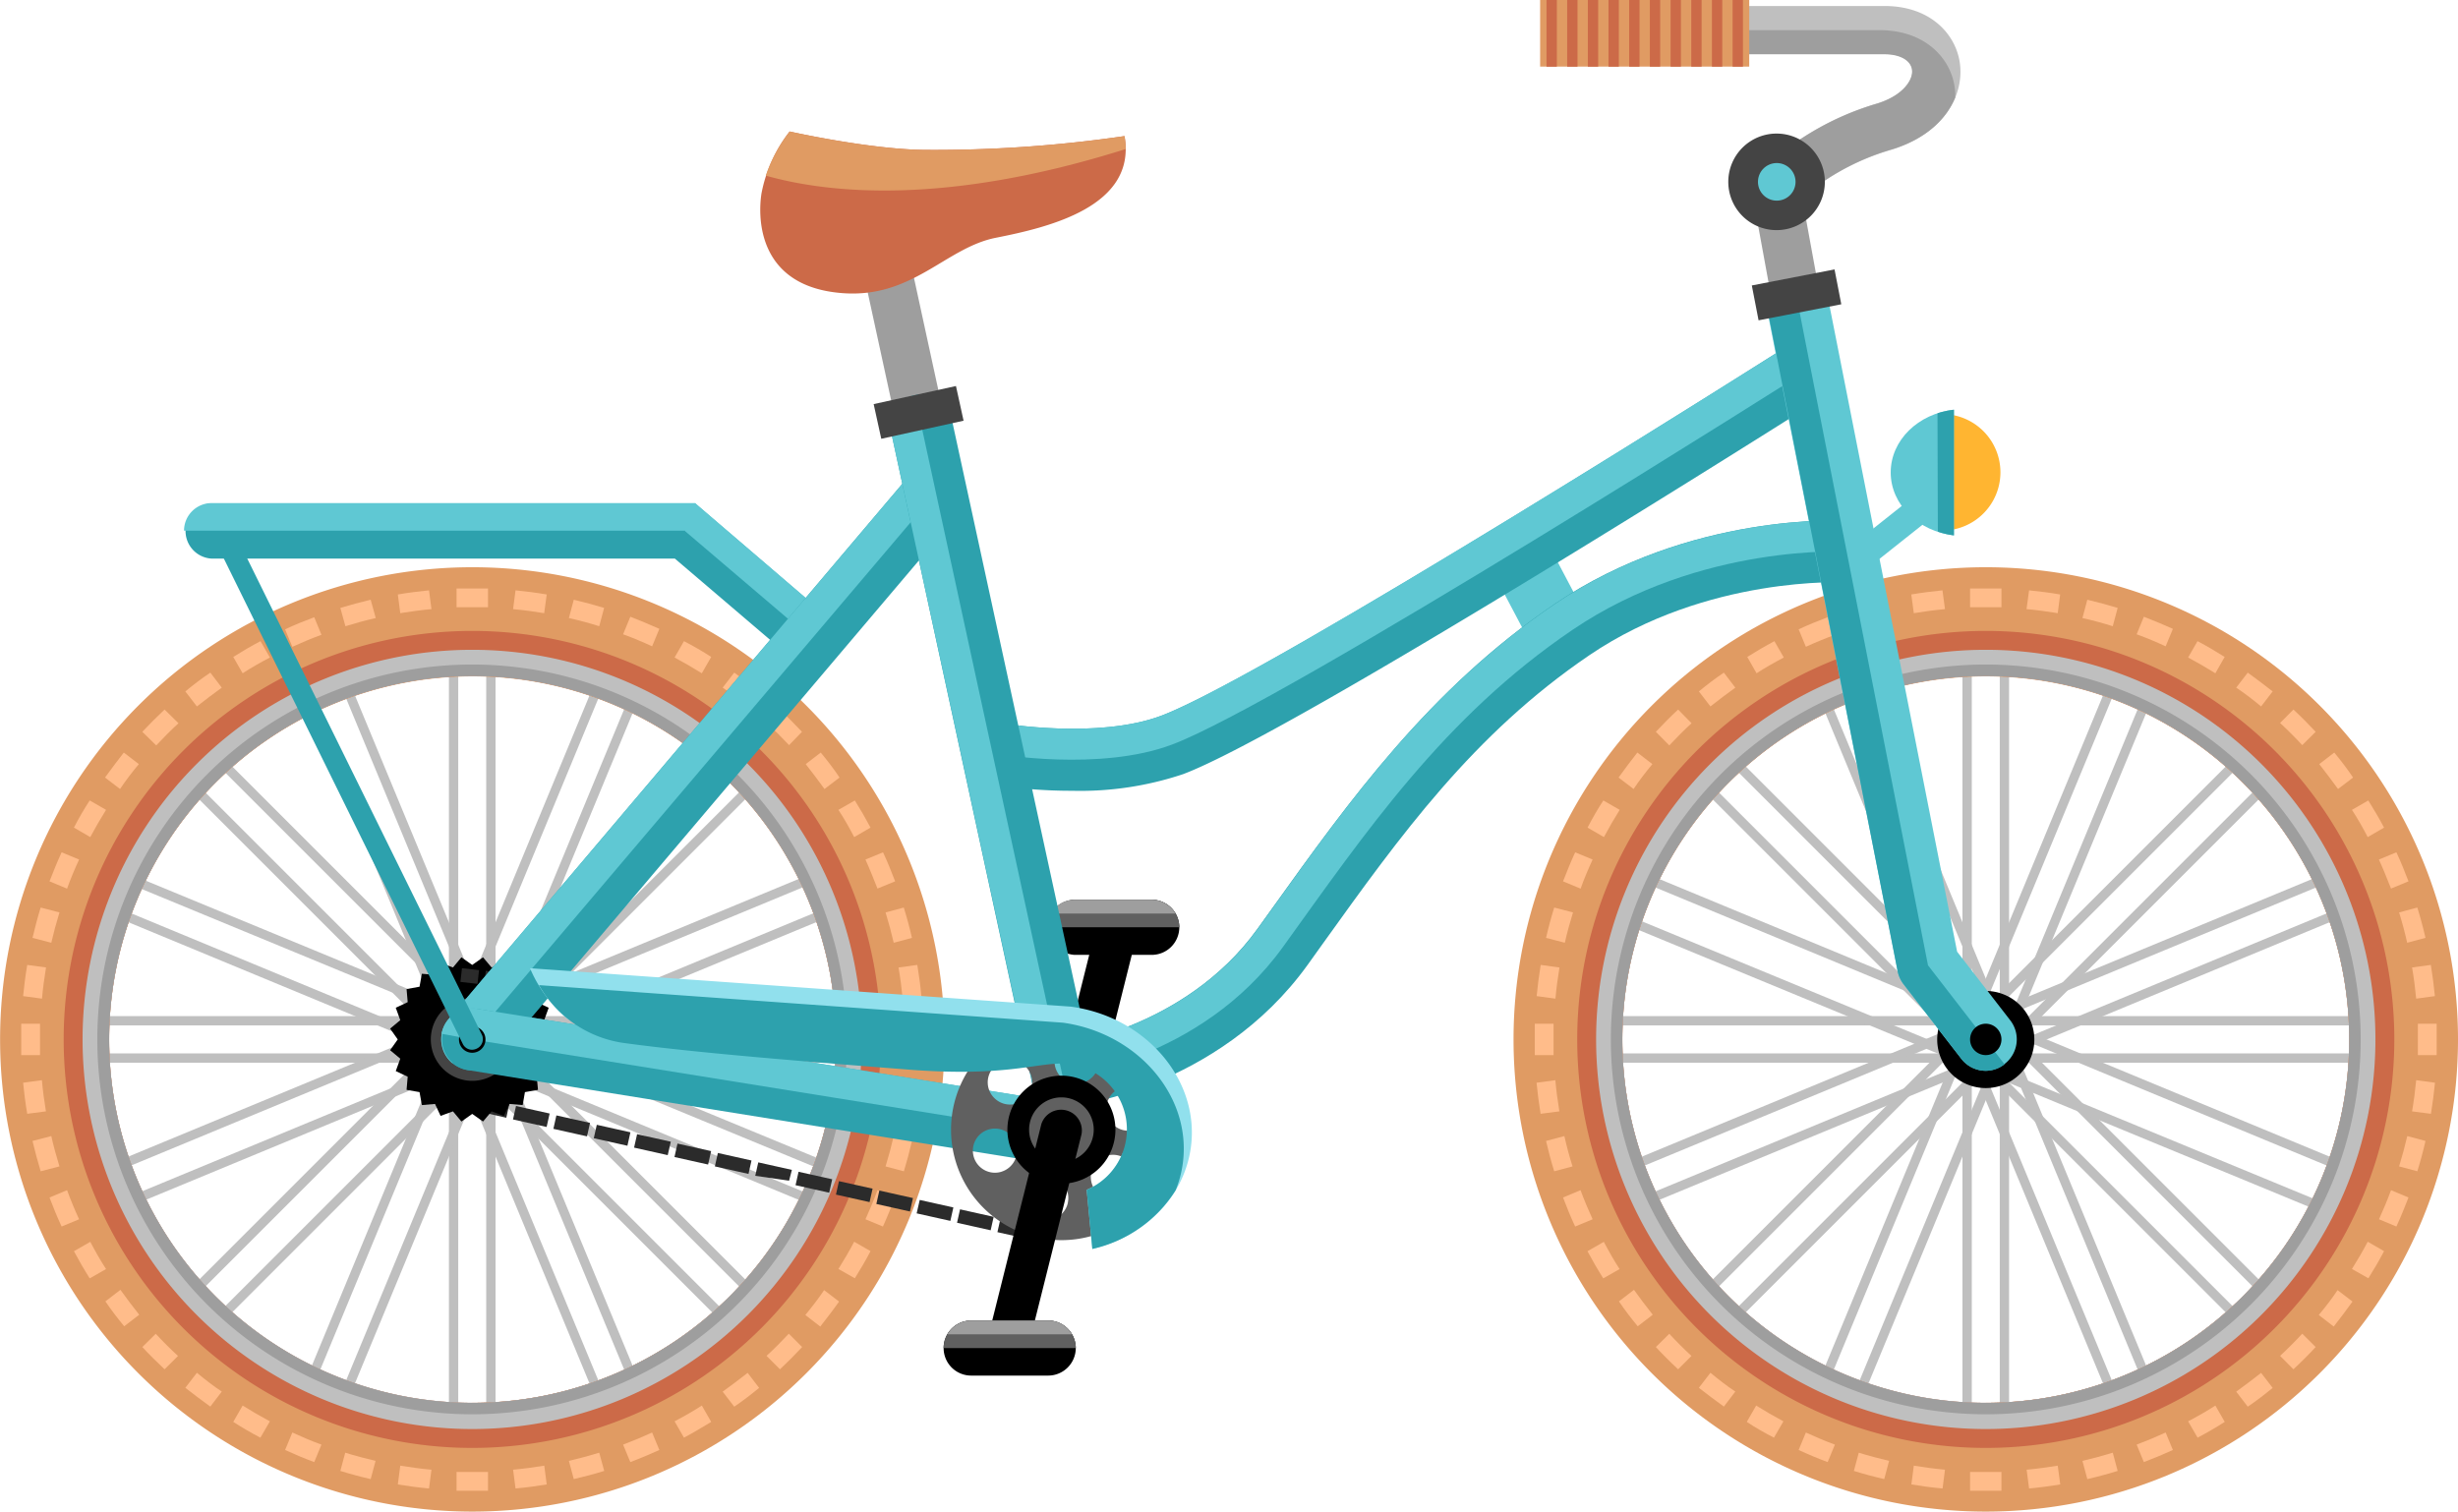 <svg xmlns="http://www.w3.org/2000/svg" viewBox="0 0 261.66 160.93"><defs><style>.cls-1{fill:#606060;}.cls-2{fill:#9e9e9e;}.cls-3{fill:#ffb531;}.cls-4{fill:#bfbfbf;}.cls-5{fill:#2da1ad;}.cls-6{fill:#5fc8d3;}.cls-7{fill:#e09b63;}.cls-8{fill:#cc6a48;}.cls-9{fill:#ffbc8a;}.cls-10{fill:#2b2b2b;}.cls-11{fill:#444;}.cls-12{fill:#91e0ed;}</style></defs><g id="Capa_2" data-name="Capa 2"><g id="Layer_1" data-name="Layer 1"><path d="M113.38,123.21a2,2,0,0,1-.54-.07,2.2,2.2,0,0,1-1.6-2.67l5.51-22A2.2,2.2,0,0,1,121,99.59l-5.51,22A2.2,2.2,0,0,1,113.38,123.21Z"/><path d="M125.54,98.72a2.94,2.94,0,0,1-2.93,2.94H114.4a2.94,2.94,0,0,1,0-5.87h8.21A2.94,2.94,0,0,1,125.54,98.72Z"/><path class="cls-1" d="M122.61,95.79H114.4a2.94,2.94,0,0,0-2.93,2.93h14.07A2.94,2.94,0,0,0,122.61,95.79Z"/><path class="cls-2" d="M111.88,97.26h13.25a2.94,2.94,0,0,0-2.52-1.47H114.4A2.94,2.94,0,0,0,111.88,97.26Z"/><path class="cls-3" d="M207,44.11l-.27,0V56.48l.27,0a6.2,6.2,0,0,0,0-12.39Z"/><path class="cls-4" d="M190.8,22,187,18.63A30.1,30.1,0,0,1,199.85,11c2.78-.87,3.87-2.48,3.69-3.61s-1.3-1.64-2.92-1.64H172.73V.64h27.89c4.89,0,7.55,3,8,6,.51,3.35-1.53,7.51-7.24,9.3A25.5,25.5,0,0,0,190.8,22Z"/><path class="cls-2" d="M208.14,10.38a6.46,6.46,0,0,0-.07-1.17c-.45-3-3.11-6-8-6H172.73V5.78h27.89c1.62,0,2.77.64,2.92,1.64s-.91,2.74-3.69,3.61A30.1,30.1,0,0,0,187,18.63L190.8,22a25.5,25.5,0,0,1,10.58-6.1C205.06,14.79,207.21,12.65,208.14,10.38Z"/><path class="cls-5" d="M86.13,70.73a3,3,0,0,1-1.91-.7L71.84,59.47H22.52a2.94,2.94,0,0,1,0-5.87H74l14,12a2.94,2.94,0,0,1-1.9,5.17Z"/><path class="cls-6" d="M72.92,56.54,86.13,67.79l2,2.14a1.9,1.9,0,0,0,.25-.24A2.92,2.92,0,0,0,88,65.56l-14-12H22.52a2.94,2.94,0,0,0-2.93,2.94H72.92Z"/><rect class="cls-6" x="160.57" y="58.04" width="6.6" height="10.35" transform="translate(-10.56 83.81) rotate(-27.83)"/><path class="cls-5" d="M113.34,117.91l-.71-6.57c.13,0,13.42-1.62,21.22-12.45l1.61-2.24c8.2-11.44,16.69-23.27,30-32.33,14.46-9.81,30.73-8.92,31.41-8.88L196.5,62c-.14,0-14.75-.76-27.3,7.75-12.37,8.4-20.15,19.23-28.38,30.71l-1.61,2.25C129.65,116,114,117.84,113.34,117.91Z"/><path class="cls-6" d="M165.5,64.32c-13.35,9.06-21.84,20.89-30,32.33l-1.61,2.24c-7.8,10.83-21.09,12.44-21.22,12.45l.36,3.29h0s14.73-1.58,23.54-13.81,17.12-24.47,30.82-33.76,29.36-8.32,29.36-8.32l.2-3.3C196.23,55.4,180,54.51,165.5,64.32Z"/><path class="cls-5" d="M114.14,84.19a53.38,53.38,0,0,1-8.52-.67l1.13-6.5c.1,0,10.14,1.7,16.87-.82C134.91,72,190.46,36.74,191,36.38L194.56,42c-2.31,1.46-56.69,35.95-68.62,40.42A34.49,34.49,0,0,1,114.14,84.19Z"/><path class="cls-6" d="M192.79,39.17,191,36.38c-.56.36-56.11,35.58-67.4,39.82-6.73,2.52-16.77.83-16.87.82l-.56,3.25h0s10.91,1.9,18.59-1C136.52,74.89,192.79,39.17,192.79,39.17Z"/><polygon class="cls-2" points="189.34 35.94 186.04 17.91 191.08 16.91 194.38 34.94 189.34 35.94"/><rect class="cls-4" x="171.37" y="112.15" width="80.04" height="0.99"/><rect class="cls-4" x="171.37" y="108.18" width="80.04" height="0.99"/><rect class="cls-4" x="212.88" y="70.64" width="0.99" height="80.04"/><rect class="cls-4" x="208.91" y="70.64" width="0.99" height="80.04"/><rect class="cls-4" x="212.73" y="69.88" width="0.99" height="80.04" transform="translate(-25.83 89.96) rotate(-22.5)"/><rect class="cls-4" x="209.06" y="71.4" width="0.99" height="80.04" transform="translate(-26.69 88.67) rotate(-22.5)"/><rect class="cls-4" x="212.3" y="69.24" width="0.99" height="80.04" transform="translate(-14.93 182.47) rotate(-45)"/><rect class="cls-4" x="209.49" y="72.04" width="0.99" height="80.04" transform="translate(-17.74 181.31) rotate(-45)"/><rect class="cls-4" x="211.65" y="68.81" width="0.99" height="80.04" transform="translate(30.42 263.18) rotate(-67.5)"/><rect class="cls-4" x="210.13" y="72.47" width="0.99" height="80.04" transform="matrix(0.38, -0.92, 0.92, 0.38, 26.1, 264.04)"/><rect class="cls-4" x="172.13" y="112" width="80.04" height="0.99" transform="translate(-26.9 89.75) rotate(-22.5)"/><rect class="cls-4" x="170.61" y="108.33" width="80.04" height="0.99" transform="translate(-25.61 88.89) rotate(-22.5)"/><rect class="cls-4" x="172.77" y="111.57" width="80.04" height="0.99" transform="translate(-16.92 183.29) rotate(-45)"/><rect class="cls-4" x="169.97" y="108.76" width="80.04" height="0.99" transform="translate(-15.75 180.48) rotate(-45)"/><rect class="cls-4" x="173.2" y="110.92" width="80.04" height="0.99" transform="translate(28.69 265.78) rotate(-67.5)"/><rect class="cls-4" x="169.54" y="109.4" width="80.04" height="0.99" transform="translate(27.83 261.45) rotate(-67.5)"/><path class="cls-7" d="M211.39,60.39a50.27,50.27,0,1,0,50.27,50.27A50.27,50.27,0,0,0,211.39,60.39Zm0,89a38.69,38.69,0,1,1,38.69-38.69A38.69,38.69,0,0,1,211.39,149.35Z"/><path class="cls-8" d="M211.39,67.17a43.49,43.49,0,1,0,43.49,43.49A43.49,43.49,0,0,0,211.39,67.17Zm0,82.18a38.69,38.69,0,1,1,38.69-38.69A38.69,38.69,0,0,1,211.39,149.35Z"/><path class="cls-4" d="M211.39,69.18a41.48,41.48,0,1,0,41.48,41.48A41.48,41.48,0,0,0,211.39,69.18Zm0,80.17a38.69,38.69,0,1,1,38.69-38.69A38.69,38.69,0,0,1,211.39,149.35Z"/><path class="cls-9" d="M209.72,62.65l1.67,0,1.67,0v2c-.55,0-1.11,0-1.67,0s-1.12,0-1.67,0Z"/><path class="cls-9" d="M219.05,65.28c-1.09-.18-2.2-.33-3.32-.43l.27-2c1.1.11,2.22.25,3.31.44Z"/><path class="cls-9" d="M235.83,71.68c-.94-.59-1.91-1.15-2.9-1.68l1-1.74c1,.52,1.95,1.09,2.89,1.68Z"/><path class="cls-9" d="M240.7,75.21c-.86-.72-1.75-1.4-2.65-2l1.23-1.6c.9.65,1.79,1.33,2.65,2Z"/><path class="cls-9" d="M230.54,68.81c-1-.46-2-.89-3.09-1.28l.77-1.87c1,.39,2.07.83,3.09,1.29Z"/><path class="cls-9" d="M224.91,66.67c-1.07-.34-2.15-.63-3.23-.87l.52-1.95c1.09.26,2.18.55,3.23.87Z"/><path class="cls-9" d="M180.85,73.61c.86-.71,1.75-1.39,2.66-2l1.22,1.6c-.9.64-1.78,1.32-2.65,2Z"/><path class="cls-9" d="M172.3,82.78c.65-.91,1.33-1.8,2-2.66l1.6,1.23c-.72.86-1.4,1.75-2,2.65Z"/><path class="cls-9" d="M203.46,63.29c1.1-.19,2.22-.33,3.32-.44l.27,2c-1.12.1-2.23.25-3.32.43Z"/><path class="cls-9" d="M186,69.94c.94-.59,1.91-1.16,2.89-1.68l1,1.74c-1,.53-2,1.09-2.9,1.68Z"/><path class="cls-9" d="M191.47,67c1-.47,2.06-.9,3.09-1.29l.78,1.87c-1.06.39-2.1.82-3.1,1.28Z"/><path class="cls-9" d="M248.89,84c-.65-.9-1.33-1.79-2-2.65l1.6-1.23c.71.86,1.39,1.75,2,2.66Z"/><path class="cls-9" d="M176.27,77.91c.76-.81,1.55-1.61,2.37-2.37L180.07,77c-.82.75-1.61,1.55-2.37,2.36Z"/><path class="cls-9" d="M178.64,145.78q-1.23-1.14-2.37-2.37L177.7,142c.76.82,1.55,1.61,2.36,2.36Z"/><path class="cls-9" d="M163.38,112.33c0-.58,0-1.13,0-1.67s0-1.09,0-1.67h2c0,.56,0,1.12,0,1.67s0,1.11,0,1.67Z"/><path class="cls-9" d="M242.72,144.35c.81-.75,1.61-1.55,2.36-2.36l1.43,1.42q-1.14,1.23-2.37,2.37Z"/><path class="cls-9" d="M257.39,112.33c0-.56,0-1.12,0-1.67s0-1.11,0-1.67h2c0,.58,0,1.13,0,1.67s0,1.09,0,1.67Z"/><path class="cls-9" d="M245.08,79.33c-.75-.81-1.55-1.61-2.36-2.36l1.42-1.43c.82.76,1.61,1.56,2.37,2.37Z"/><path class="cls-9" d="M169,88.11c.52-1,1.09-2,1.68-2.89l1.74,1c-.59.94-1.15,1.91-1.68,2.9Z"/><path class="cls-9" d="M254.53,94.6c-.4-1-.83-2.09-1.29-3.09l1.86-.77c.47,1,.9,2.06,1.29,3.09Z"/><path class="cls-9" d="M252.05,89.12c-.52-1-1.09-2-1.68-2.9l1.74-1c.59.94,1.16,1.91,1.68,2.89Z"/><path class="cls-9" d="M257.21,106.32c-.11-1.12-.25-2.23-.44-3.32l2-.27c.18,1.1.32,2.21.43,3.32Z"/><path class="cls-9" d="M256.25,100.37c-.24-1.08-.53-2.16-.86-3.23l1.94-.52c.33,1.06.62,2.14.87,3.23Z"/><path class="cls-9" d="M197.35,64.72c1.06-.32,2.14-.61,3.23-.87l.52,1.95c-1.08.24-2.16.54-3.23.87Z"/><path class="cls-9" d="M227.45,153.8c1.05-.4,2.09-.83,3.09-1.29l.77,1.86q-1.53.7-3.09,1.29Z"/><path class="cls-9" d="M232.93,151.32c1-.53,2-1.09,2.9-1.68l1,1.74c-.94.6-1.91,1.16-2.89,1.68Z"/><path class="cls-9" d="M238.05,148.16c.9-.64,1.79-1.33,2.65-2l1.23,1.6c-.86.71-1.75,1.39-2.65,2Z"/><path class="cls-9" d="M221.68,155.53c1.08-.25,2.16-.54,3.23-.87l.52,1.94c-1.06.33-2.14.62-3.23.87Z"/><path class="cls-9" d="M211.39,158.71c-.54,0-1.09,0-1.67,0v-2l1.67,0,1.67,0v2C212.48,158.7,211.93,158.71,211.39,158.71Z"/><path class="cls-9" d="M215.74,156.47c1.11-.1,2.22-.25,3.31-.43l.27,2c-1.1.18-2.21.33-3.32.43Z"/><path class="cls-9" d="M255.39,124.18c.33-1.07.62-2.16.87-3.23l1.94.52c-.25,1.09-.54,2.18-.87,3.23Z"/><path class="cls-9" d="M256.77,118.32c.19-1.1.33-2.21.44-3.32l2,.27c-.11,1.11-.25,2.22-.43,3.31Z"/><path class="cls-9" d="M206.79,158.47c-1.12-.1-2.23-.25-3.32-.43l.26-2c1.09.18,2.2.33,3.32.43Z"/><path class="cls-9" d="M166.39,93.83c.39-1,.82-2.07,1.29-3.09l1.86.77c-.46,1-.89,2-1.28,3.1Z"/><path class="cls-9" d="M246.84,140c.72-.87,1.41-1.75,2-2.65l1.59,1.22c-.65.91-1.33,1.8-2,2.66Z"/><path class="cls-9" d="M250.37,135.1c.59-.94,1.16-1.91,1.68-2.9l1.74,1c-.52,1-1.08,1.94-1.67,2.89Z"/><path class="cls-9" d="M253.25,129.81c.45-1,.88-2,1.28-3.1l1.86.78c-.39,1-.82,2.08-1.29,3.09Z"/><path class="cls-9" d="M165.45,124.7c-.33-1.06-.62-2.14-.87-3.23l1.95-.52c.24,1.07.53,2.16.87,3.23Z"/><path class="cls-9" d="M164,118.58c-.18-1.09-.32-2.2-.43-3.31l2-.27c.1,1.12.25,2.23.43,3.32Z"/><path class="cls-9" d="M164.58,99.85c.25-1.09.54-2.17.87-3.23l2,.52c-.33,1.07-.63,2.15-.87,3.23Z"/><path class="cls-9" d="M163.58,106.05c.11-1.11.25-2.22.43-3.32l2,.27c-.18,1.09-.33,2.2-.43,3.32Z"/><path class="cls-9" d="M167.68,130.58c-.47-1-.9-2.06-1.29-3.09l1.86-.78c.4,1.07.83,2.1,1.29,3.1Z"/><path class="cls-9" d="M183.51,149.75c-.91-.65-1.8-1.33-2.66-2l1.23-1.6c.87.72,1.75,1.41,2.65,2Z"/><path class="cls-9" d="M194.56,155.66q-1.56-.58-3.09-1.29l.77-1.86c1,.46,2,.89,3.09,1.29Z"/><path class="cls-9" d="M170.67,136.1c-.6-.95-1.16-1.92-1.68-2.89l1.74-1c.53,1,1.09,2,1.68,2.9Z"/><path class="cls-9" d="M188.84,153.06c-1-.52-2-1.08-2.89-1.68l1-1.74c.94.59,1.91,1.15,2.9,1.68Z"/><path class="cls-9" d="M174.34,141.2c-.71-.86-1.39-1.75-2-2.65l1.6-1.23c.64.9,1.32,1.79,2,2.65Z"/><path class="cls-9" d="M200.58,157.47c-1.09-.25-2.17-.54-3.23-.87l.52-1.94c1.07.33,2.16.62,3.23.87Z"/><path class="cls-2" d="M211.39,70.75a39.91,39.91,0,1,0,39.91,39.91A39.91,39.91,0,0,0,211.39,70.75Zm0,78.6a38.69,38.69,0,1,1,38.69-38.69A38.69,38.69,0,0,1,211.39,149.35Z"/><path d="M216.56,110.66a5.17,5.17,0,1,1-5.17-5.16A5.18,5.18,0,0,1,216.56,110.66Z"/><rect class="cls-4" x="10.25" y="112.15" width="80.04" height="0.99"/><rect class="cls-4" x="10.25" y="108.18" width="80.04" height="0.99"/><rect class="cls-4" x="51.76" y="70.64" width="0.99" height="80.04"/><rect class="cls-4" x="47.79" y="70.64" width="0.99" height="80.04"/><rect class="cls-4" x="51.61" y="69.88" width="0.99" height="80.04" transform="translate(-38.09 28.31) rotate(-22.5)"/><rect class="cls-4" x="47.94" y="71.4" width="0.99" height="80.04" transform="translate(-38.95 27.02) rotate(-22.5)"/><rect class="cls-4" x="51.18" y="69.24" width="0.99" height="80.04" transform="translate(-62.12 68.54) rotate(-45)"/><rect class="cls-4" x="48.37" y="72.04" width="0.99" height="80.04" transform="translate(-64.93 67.38) rotate(-45)"/><rect class="cls-4" x="50.54" y="68.81" width="0.99" height="80.04" transform="matrix(0.38, -0.92, 0.92, 0.38, -69.04, 114.33)"/><rect class="cls-4" x="49.02" y="72.47" width="0.99" height="80.04" transform="translate(-73.37 115.19) rotate(-67.5)"/><rect class="cls-4" x="11.01" y="112" width="80.04" height="0.99" transform="translate(-39.16 28.09) rotate(-22.5)"/><rect class="cls-4" x="9.49" y="108.33" width="80.04" height="0.99" transform="translate(-37.88 27.23) rotate(-22.5)"/><rect class="cls-4" x="11.66" y="111.57" width="80.04" height="0.99" transform="translate(-64.11 69.36) rotate(-45)"/><rect class="cls-4" x="8.85" y="108.76" width="80.04" height="0.99" transform="translate(-62.94 66.56) rotate(-45)"/><rect class="cls-4" x="12.09" y="110.92" width="80.04" height="0.99" transform="translate(-70.77 116.92) rotate(-67.5)"/><rect class="cls-4" x="8.42" y="109.4" width="80.04" height="0.99" transform="translate(-71.63 112.6) rotate(-67.5)"/><path class="cls-7" d="M50.27,60.39a50.27,50.27,0,1,0,50.28,50.27A50.27,50.27,0,0,0,50.27,60.39Zm0,89A38.69,38.69,0,1,1,89,110.66,38.69,38.69,0,0,1,50.27,149.35Z"/><path class="cls-8" d="M50.27,67.17a43.49,43.49,0,1,0,43.49,43.49A43.49,43.49,0,0,0,50.27,67.17Zm0,82.18A38.69,38.69,0,1,1,89,110.66,38.69,38.69,0,0,1,50.27,149.35Z"/><path class="cls-4" d="M50.27,69.18a41.48,41.48,0,1,0,41.48,41.48A41.48,41.48,0,0,0,50.27,69.18Zm0,80.17A38.69,38.69,0,1,1,89,110.66,38.69,38.69,0,0,1,50.27,149.35Z"/><path class="cls-9" d="M48.6,62.65l1.67,0,1.68,0v2q-.84,0-1.68,0l-1.67,0Z"/><path class="cls-9" d="M57.93,65.28c-1.09-.18-2.2-.33-3.31-.43l.26-2c1.11.11,2.22.25,3.32.44Z"/><path class="cls-9" d="M74.71,71.68c-.94-.59-1.91-1.15-2.9-1.68l1-1.74c1,.52,2,1.09,2.9,1.68Z"/><path class="cls-9" d="M79.59,75.21c-.87-.72-1.76-1.4-2.66-2l1.23-1.6c.9.65,1.79,1.33,2.65,2Z"/><path class="cls-9" d="M69.42,68.81c-1-.46-2-.89-3.09-1.28l.77-1.87c1,.39,2.07.83,3.09,1.29Z"/><path class="cls-9" d="M63.79,66.67c-1.07-.34-2.15-.63-3.23-.87l.52-1.95c1.09.26,2.18.55,3.23.87Z"/><path class="cls-9" d="M19.73,73.61c.86-.71,1.75-1.39,2.66-2l1.22,1.6c-.89.64-1.78,1.32-2.65,2Z"/><path class="cls-9" d="M11.18,82.78c.65-.91,1.34-1.8,2-2.66l1.6,1.23c-.72.86-1.4,1.75-2,2.65Z"/><path class="cls-9" d="M42.35,63.29c1.1-.19,2.21-.33,3.32-.44l.26,2c-1.11.1-2.23.25-3.32.43Z"/><path class="cls-9" d="M24.83,69.94c.94-.59,1.91-1.16,2.9-1.68l1,1.74c-1,.53-2,1.09-2.9,1.68Z"/><path class="cls-9" d="M30.35,67c1-.47,2.06-.9,3.1-1.29l.77,1.87c-1.06.39-2.09.82-3.1,1.28Z"/><path class="cls-9" d="M87.77,84c-.65-.9-1.33-1.79-2-2.65l1.6-1.23c.71.86,1.4,1.75,2,2.66Z"/><path class="cls-9" d="M15.15,77.91c.76-.81,1.56-1.61,2.37-2.37L19,77c-.82.75-1.61,1.55-2.37,2.36Z"/><path class="cls-9" d="M17.52,145.78c-.81-.76-1.61-1.55-2.37-2.37L16.58,142c.76.82,1.55,1.61,2.37,2.36Z"/><path class="cls-9" d="M2.26,112.33c0-.58,0-1.13,0-1.67s0-1.09,0-1.67h2c0,.56,0,1.12,0,1.67s0,1.11,0,1.67Z"/><path class="cls-9" d="M81.6,144.35c.82-.75,1.61-1.55,2.37-2.36l1.42,1.42c-.76.82-1.55,1.61-2.36,2.37Z"/><path class="cls-9" d="M96.27,112.33c0-.56,0-1.12,0-1.67s0-1.11,0-1.67h2c0,.58,0,1.13,0,1.67s0,1.09,0,1.67Z"/><path class="cls-9" d="M84,79.33c-.76-.81-1.56-1.61-2.37-2.36L83,75.54c.82.76,1.61,1.56,2.37,2.37Z"/><path class="cls-9" d="M7.87,88.11c.52-1,1.09-2,1.68-2.89l1.74,1c-.59.94-1.15,1.91-1.68,2.9Z"/><path class="cls-9" d="M93.41,94.6c-.4-1-.83-2.09-1.28-3.09L94,90.74c.47,1,.9,2.06,1.29,3.09Z"/><path class="cls-9" d="M90.93,89.12c-.52-1-1.08-2-1.68-2.9l1.75-1c.59.94,1.15,1.91,1.67,2.89Z"/><path class="cls-9" d="M96.09,106.32c-.11-1.12-.25-2.23-.44-3.32l2-.27c.18,1.1.33,2.21.43,3.32Z"/><path class="cls-9" d="M95.14,100.37c-.25-1.08-.54-2.16-.87-3.23l1.94-.52c.33,1.06.62,2.14.87,3.23Z"/><path class="cls-9" d="M36.23,64.72c1.06-.32,2.14-.61,3.23-.87L40,65.8c-1.08.24-2.16.54-3.23.87Z"/><path class="cls-9" d="M66.33,153.8q1.59-.6,3.09-1.29l.77,1.86q-1.53.7-3.09,1.29Z"/><path class="cls-9" d="M71.81,151.32c1-.53,2-1.09,2.9-1.68l1,1.74c-1,.6-1.92,1.16-2.9,1.68Z"/><path class="cls-9" d="M76.93,148.16c.9-.64,1.79-1.33,2.66-2l1.22,1.6c-.86.71-1.75,1.39-2.65,2Z"/><path class="cls-9" d="M60.56,155.53c1.08-.25,2.16-.54,3.23-.87l.53,1.94c-1.06.33-2.15.62-3.24.87Z"/><path class="cls-9" d="M50.27,158.71c-.54,0-1.09,0-1.67,0v-2l1.67,0q.84,0,1.68,0v2C51.36,158.7,50.81,158.71,50.27,158.71Z"/><path class="cls-9" d="M54.62,156.47c1.11-.1,2.22-.25,3.32-.43l.26,2c-1.1.18-2.21.33-3.32.43Z"/><path class="cls-9" d="M94.27,124.18c.33-1.07.62-2.16.87-3.23l1.94.52c-.25,1.09-.54,2.18-.86,3.23Z"/><path class="cls-9" d="M95.65,118.32c.19-1.1.33-2.21.44-3.32l2,.27c-.1,1.11-.25,2.22-.43,3.31Z"/><path class="cls-9" d="M45.67,158.47c-1.12-.1-2.23-.25-3.32-.43l.26-2c1.09.18,2.2.33,3.32.43Z"/><path class="cls-9" d="M5.27,93.83c.39-1,.82-2.07,1.29-3.09l1.86.77c-.46,1-.89,2-1.28,3.1Z"/><path class="cls-9" d="M85.73,140c.71-.87,1.4-1.75,2-2.65l1.59,1.22c-.64.91-1.33,1.8-2,2.66Z"/><path class="cls-9" d="M89.25,135.1c.59-.94,1.16-1.91,1.68-2.9l1.74,1c-.52,1-1.08,1.94-1.67,2.89Z"/><path class="cls-9" d="M92.13,129.81c.45-1,.88-2,1.28-3.1l1.86.78c-.39,1-.82,2.08-1.28,3.09Z"/><path class="cls-9" d="M4.33,124.7c-.32-1.06-.61-2.14-.87-3.23l2-.52c.24,1.07.54,2.16.87,3.23Z"/><path class="cls-9" d="M2.9,118.58c-.19-1.09-.33-2.2-.44-3.31l2-.27c.1,1.12.25,2.23.43,3.32Z"/><path class="cls-9" d="M3.46,99.85c.26-1.09.54-2.17.87-3.23l2,.52c-.33,1.07-.62,2.15-.87,3.23Z"/><path class="cls-9" d="M2.46,106.05c.11-1.11.25-2.22.44-3.32l2,.27c-.18,1.09-.33,2.2-.43,3.32Z"/><path class="cls-9" d="M6.56,130.58c-.47-1-.9-2.06-1.29-3.09l1.87-.78c.39,1.07.82,2.1,1.28,3.1Z"/><path class="cls-9" d="M22.39,149.75c-.91-.65-1.8-1.33-2.66-2l1.23-1.6c.87.72,1.75,1.41,2.65,2Z"/><path class="cls-9" d="M33.45,155.66c-1.05-.39-2.08-.82-3.1-1.29l.77-1.86c1,.46,2,.89,3.1,1.29Z"/><path class="cls-9" d="M9.55,136.1c-.6-.95-1.16-1.92-1.68-2.89l1.74-1c.53,1,1.09,2,1.68,2.9Z"/><path class="cls-9" d="M27.72,153.06c-1-.52-1.95-1.08-2.89-1.68l1-1.74c.94.59,1.91,1.15,2.9,1.68Z"/><path class="cls-9" d="M13.22,141.2c-.71-.86-1.39-1.75-2-2.65l1.6-1.23c.64.9,1.32,1.79,2,2.65Z"/><path class="cls-9" d="M39.46,157.47c-1.09-.25-2.17-.54-3.23-.87l.52-1.94c1.07.33,2.16.62,3.23.87Z"/><path class="cls-2" d="M50.27,70.75a39.91,39.91,0,1,0,39.91,39.91A39.91,39.91,0,0,0,50.27,70.75Zm0,78.6A38.69,38.69,0,1,1,89,110.66,38.69,38.69,0,0,1,50.27,149.35Z"/><path class="cls-10" d="M48.38,117.75l.32-1.43,1.22.27L49.6,118Zm1.93.43.32-1.43,3.58.8L53.9,119Zm4.3,1,.32-1.43,3.58.8-.32,1.43Zm4.3,1,.32-1.43,3.58.8-.32,1.43Zm4.3,1,.32-1.43,3.58.8-.32,1.43Zm4.29,1,.32-1.43,3.59.8-.33,1.43Zm4.3,1,.32-1.43,3.58.8-.32,1.43Zm4.3,1,.32-1.43,3.58.8-.32,1.43Zm4.3,1,.32-1.43,3.58.8L84,125.7Zm4.29,1,.32-1.43,3.58.8-.32,1.43Zm4.3,1,.32-1.43,3.58.8-.32,1.43Zm4.3,1,.32-1.43,3.58.8-.32,1.43Zm4.29,1,.33-1.43,3.58.8-.32,1.43Zm4.3,1,.32-1.43,3.58.8-.32,1.43Zm4.3,1,.32-1.43,3.58.8-.32,1.43Z"/><polygon points="50.27 102.73 51.42 101.92 52.33 103 53.64 102.52 54.24 103.79 55.64 103.67 55.88 105.05 57.27 105.3 57.14 106.69 58.41 107.29 57.93 108.61 59.01 109.51 58.2 110.66 59.01 111.81 57.93 112.71 58.41 114.03 57.14 114.63 57.27 116.03 55.88 116.27 55.64 117.65 54.24 117.53 53.64 118.8 52.33 118.32 51.42 119.4 50.27 118.59 49.12 119.4 48.22 118.32 46.9 118.8 46.31 117.53 44.91 117.65 44.66 116.27 43.28 116.03 43.4 114.63 42.13 114.03 42.61 112.71 41.53 111.81 42.34 110.66 41.53 109.51 42.61 108.61 42.13 107.29 43.4 106.69 43.28 105.3 44.66 105.05 44.91 103.67 46.31 103.79 46.9 102.52 48.22 103 49.12 101.92 50.27 102.73"/><path class="cls-11" d="M54.68,110.66a4.41,4.41,0,1,1-4.41-4.41A4.41,4.41,0,0,1,54.68,110.66Z"/><path class="cls-6" d="M211.39,114a3.3,3.3,0,0,1-2.61-1.28l-6.14-7.92a3.38,3.38,0,0,1-.62-1.38L188.23,33.6a3.3,3.3,0,1,1,6.48-1.28l13.63,69,5.66,7.31a3.3,3.3,0,0,1-.59,4.63A3.25,3.25,0,0,1,211.39,114Z"/><path class="cls-5" d="M211.39,114a3.25,3.25,0,0,0,2-.69l-8.15-10.54L192,35.42l-1.11-5.7h0a3.3,3.3,0,0,0-2.6,3.88L202,103.38a3.38,3.38,0,0,0,.62,1.38l6.14,7.92A3.3,3.3,0,0,0,211.39,114Z"/><path d="M213.06,110.66a1.67,1.67,0,1,1-1.67-1.67A1.67,1.67,0,0,1,213.06,110.66Z"/><rect class="cls-11" x="186.76" y="29.52" width="8.97" height="3.78" transform="translate(-2.48 36.95) rotate(-10.97)"/><rect class="cls-10" x="111.99" y="110.12" width="1.47" height="1.83" transform="translate(-10.28 210.58) rotate(-83.55)"/><path class="cls-10" d="M111,111.58l-3.58-.4.16-1.46,3.59.41Zm-4.3-.49-3.58-.4.17-1.46,3.58.41Zm-4.29-.48-3.59-.41.17-1.46,3.58.41Zm-4.3-.49-3.59-.41.17-1.46,3.58.41Zm-4.3-.49-3.58-.41.16-1.46,3.58.41Zm-4.3-.49-3.58-.41.16-1.46,3.58.41Zm-4.3-.49-3.58-.41.16-1.45,3.59.4Zm-4.3-.49-3.58-.41.17-1.46,3.58.41Zm-4.3-.49L73,107.26l.17-1.45,3.58.4Zm-4.29-.49-3.59-.4.17-1.46,3.58.41Zm-4.3-.49-3.58-.4.16-1.46,3.58.41Zm-4.3-.48-3.58-.41.16-1.46,3.58.41Zm-4.3-.49-3.58-.41.17-1.46,3.58.41Zm-4.3-.49-3.58-.41.17-1.46,3.58.41Z"/><rect class="cls-10" x="49.27" y="102.99" width="1.47" height="1.83" transform="translate(-58.88 141.87) rotate(-83.52)"/><path class="cls-5" d="M98.75,49.26a3.26,3.26,0,0,0-1.64,1L47.75,108.53a3.3,3.3,0,0,0,.39,4.65,3.31,3.31,0,0,0,4.65-.38l47.59-56.15Z"/><path class="cls-6" d="M98.75,49.26a3.26,3.26,0,0,0-1.64,1L47.75,108.53a3.3,3.3,0,0,0,.39,4.65l.06,0,2.07-2.57L99.49,52.6Z"/><rect class="cls-2" x="92.48" y="18.09" width="5.14" height="26.52" transform="translate(-4.49 20.88) rotate(-12.25)"/><path class="cls-5" d="M114.51,124.25a3,3,0,0,1-.52,0L49.75,113.92a3.3,3.3,0,0,1,1-6.52l59.46,9.52L94.86,46a3.3,3.3,0,1,1,6.45-1.4l16.43,75.64a3.3,3.3,0,0,1-3.23,4Z"/><path class="cls-6" d="M50.27,110.66,114.51,121,98.08,45.31l-.66-3.23h0A3.3,3.3,0,0,0,94.86,46l15.39,70.91L50.79,107.4A3.29,3.29,0,0,0,47,110.06Z"/><rect class="cls-11" x="93.3" y="42.02" width="8.97" height="3.78" transform="translate(-7.14 22) rotate(-12.39)"/><path class="cls-8" d="M84.06,14a15.34,15.34,0,0,0-3,6.6c-.42,2.73-.32,9.89,8.53,10.6,7.55.62,11.06-4.84,16.44-5.89,5.61-1.11,15-3.32,13.68-10.82a140.15,140.15,0,0,1-21.14,1.47C92.64,15.93,84.06,14,84.06,14Z"/><path class="cls-7" d="M84.06,14a16.13,16.13,0,0,0-2.54,4.7c6.78,1.91,19.22,3.18,38.31-2.83a7.47,7.47,0,0,0-.13-1.38,140.15,140.15,0,0,1-21.14,1.47C92.64,15.93,84.06,14,84.06,14Z"/><path d="M51.68,110.66a1.41,1.41,0,1,1-1.41-1.4A1.4,1.4,0,0,1,51.68,110.66Z"/><path class="cls-1" d="M113,108.51a11.76,11.76,0,1,0,11.76,11.76A11.76,11.76,0,0,0,113,108.51Zm-7.22,5.13a2.36,2.36,0,1,1,.14,3.33A2.34,2.34,0,0,1,105.77,113.64Zm.82,11.11a2.35,2.35,0,1,1,1.54-3A2.35,2.35,0,0,1,106.59,124.75Zm7.08,3.3a2.36,2.36,0,1,1-1.79-2.81A2.36,2.36,0,0,1,113.67,128.05Zm.42-12.75a2.36,2.36,0,1,1,2.82-1.79A2.36,2.36,0,0,1,114.09,115.3Zm6.12,11.6a2.36,2.36,0,1,1-.14-3.33A2.34,2.34,0,0,1,120.21,126.9Zm.59-6.62a2.35,2.35,0,1,1,1.54-3A2.35,2.35,0,0,1,120.8,120.28Z"/><path d="M118.74,120.27a5.75,5.75,0,1,1-5.75-5.75A5.75,5.75,0,0,1,118.74,120.27Z"/><path class="cls-1" d="M116.43,120.27a3.44,3.44,0,1,1-3.44-3.44A3.44,3.44,0,0,1,116.43,120.27Z"/><path d="M107.49,144.42a2.48,2.48,0,0,1-.54-.06,2.2,2.2,0,0,1-1.6-2.67l5.5-22a2.21,2.21,0,0,1,4.28,1.07l-5.51,22A2.2,2.2,0,0,1,107.49,144.42Z"/><path d="M114.52,143.52a2.94,2.94,0,0,1-2.93,2.93h-8.21a2.93,2.93,0,0,1,0-5.86h8.21A2.94,2.94,0,0,1,114.52,143.52Z"/><path class="cls-1" d="M111.59,140.59h-8.21a2.94,2.94,0,0,0-2.93,2.93h14.07A2.94,2.94,0,0,0,111.59,140.59Z"/><path class="cls-2" d="M100.86,142.06h13.25a2.9,2.9,0,0,0-2.52-1.47h-8.21A2.92,2.92,0,0,0,100.86,142.06Z"/><path class="cls-5" d="M50.27,111.76a1.09,1.09,0,0,1-1-.61L23.84,59.49a1.1,1.1,0,0,1,2-1l25.45,51.65a1.11,1.11,0,0,1-.5,1.48A1.21,1.21,0,0,1,50.27,111.76Z"/><path class="cls-12" d="M114,107.17l-57.58-4.09a14.47,14.47,0,0,0,4,5.42L78,110.66s22.38.14,22.38.38,13.43,1.17,13.73,1,6.91,3.35,6.91,3.35l-.27,7.42-1.26,0a7,7,0,0,1-3.81,3.86l.6,6.29c5.47-1.29,9.76-5.42,10.49-10.81C127.74,115,122,108.25,114,107.17Z"/><path class="cls-5" d="M113.16,108.88l-55.78-4a12.33,12.33,0,0,0,9.18,6.18c7.71,1.05,19.69,2,30.74,2.86,9.59.67,12.83-.69,15.69-.69a7,7,0,0,1,2.69,13.45l.6,6.29a14.11,14.11,0,0,0,8.87-6.25,11.74,11.74,0,0,0,.76-2.85C126.88,116.72,121.14,110,113.16,108.88Z"/><path class="cls-11" d="M194.26,19.36a5.14,5.14,0,1,1-5.14-5.14A5.14,5.14,0,0,1,194.26,19.36Z"/><rect class="cls-7" x="163.95" width="22.26" height="7.09"/><path class="cls-6" d="M191.14,19.36a2,2,0,1,1-2-2A2,2,0,0,1,191.14,19.36Z"/><rect class="cls-8" x="164.63" width="1.1" height="7.1"/><rect class="cls-8" x="166.83" width="1.1" height="7.1"/><rect class="cls-8" x="169.03" width="1.1" height="7.1"/><rect class="cls-8" x="171.23" width="1.1" height="7.1"/><rect class="cls-8" x="173.43" width="1.1" height="7.1"/><rect class="cls-8" x="175.63" width="1.1" height="7.1"/><rect class="cls-8" x="177.84" width="1.1" height="7.1"/><rect class="cls-8" x="180.04" width="1.1" height="7.1"/><rect class="cls-8" x="182.24" width="1.1" height="7.1"/><rect class="cls-8" x="184.44" width="1.1" height="7.1"/><path class="cls-6" d="M208,43.62c-3.79.41-6.73,3.24-6.73,6.68S204.25,56.58,208,57Z"/><path class="cls-5" d="M206.29,56.6A8.38,8.38,0,0,0,208,57V43.62a9.07,9.07,0,0,0-1.75.38Z"/><rect class="cls-6" x="197.49" y="55.04" width="7.97" height="2.94" transform="translate(8.55 137.54) rotate(-38.45)"/></g></g></svg>